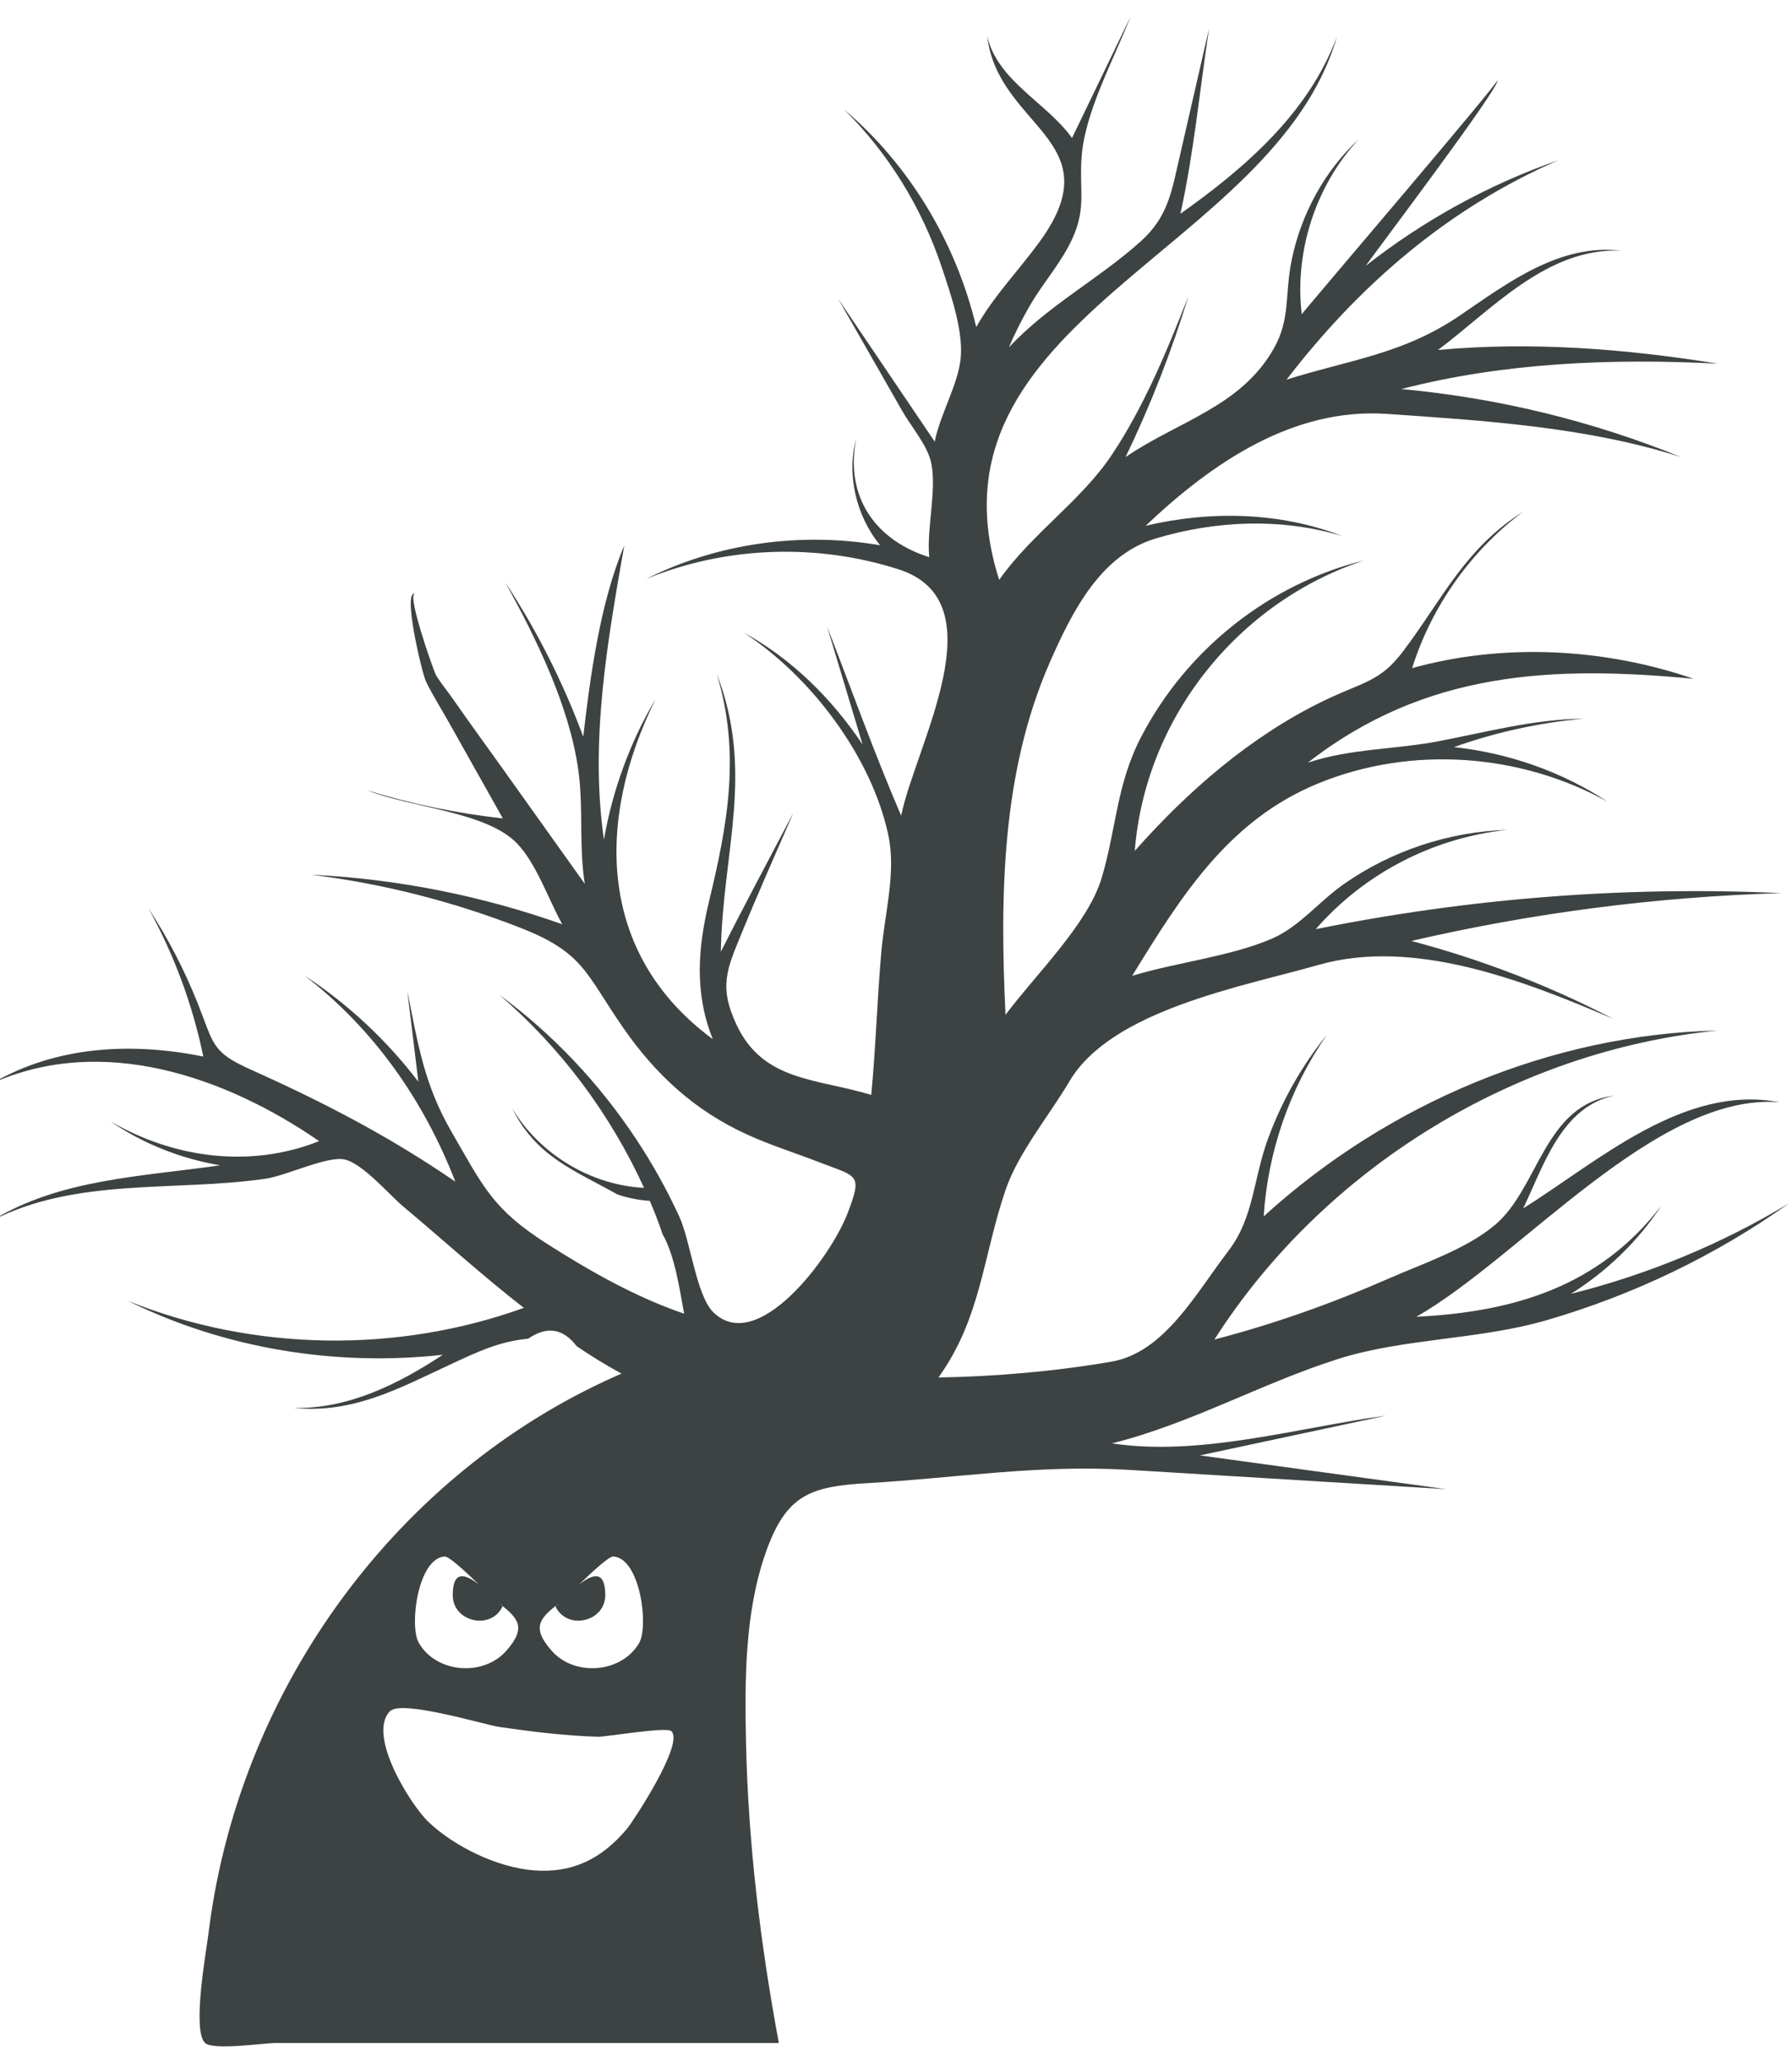 <?xml version="1.0" encoding="UTF-8"?>
<svg width="53px" height="61px" viewBox="0 0 53 61" version="1.1" xmlns="http://www.w3.org/2000/svg" xmlns:xlink="http://www.w3.org/1999/xlink">
    <title>56</title>
    <g id="页面-1" stroke="none" stroke-width="1" fill="none" fill-rule="evenodd">
        <g id="形状库素材-节日" transform="translate(-725, -626)" fill="#3D4242">
            <path d="M743.549,680.061 C742.806,680.949 741.944,681.386 740.788,681.297 C739.724,681.216 738.442,680.602 737.665,679.858 C737.154,679.37 735.848,677.306 736.531,676.594 C736.869,676.239 739.337,676.995 739.773,677.058 C740.738,677.197 741.713,677.32 742.689,677.346 C742.935,677.352 744.703,677.045 744.854,677.181 C745.254,677.539 743.711,679.867 743.549,680.061 Z M738.149,672.017 C738.279,672.006 738.793,672.489 739.171,672.853 C738.779,672.541 738.39,672.395 738.39,673.162 C738.39,673.953 739.526,674.213 739.865,673.49 C739.838,673.467 739.805,673.438 739.773,673.405 C740.289,673.829 740.615,674.087 739.965,674.816 C739.281,675.579 737.892,675.462 737.384,674.566 C737.103,674.073 737.352,672.078 738.149,672.017 Z M741.519,673.406 C741.485,673.438 741.454,673.467 741.427,673.49 C741.765,674.213 742.901,673.953 742.901,673.162 C742.901,672.395 742.512,672.541 742.12,672.853 C742.496,672.489 743.011,672.006 743.143,672.017 C743.938,672.078 744.187,674.073 743.908,674.566 C743.398,675.462 742.008,675.579 741.326,674.816 C740.675,674.087 741.002,673.829 741.519,673.406 Z M770.756,665.028 C773.309,664.284 775.744,663.119 777.912,661.576 C775.913,662.783 773.726,663.685 771.462,664.252 C772.522,663.587 773.453,662.691 774.139,661.642 C772.308,664.029 769.786,664.789 766.89,664.93 C769.986,663.166 774.005,658.286 777.638,658.589 C774.815,658.042 772.288,660.318 770.049,661.728 C770.645,660.49 771.177,658.715 772.742,658.392 C770.664,658.658 770.52,661.114 769.217,662.214 C768.371,662.929 767.082,663.357 766.076,663.799 C764.405,664.531 762.683,665.145 760.917,665.603 C764.161,660.526 769.811,657.061 775.807,656.467 C770.857,656.58 766.02,658.64 762.375,661.963 C762.494,660.049 763.147,658.171 764.242,656.597 C763.502,657.507 762.913,658.551 762.508,659.652 C762.06,660.865 762.09,661.992 761.331,662.983 C760.368,664.24 759.437,665.989 757.869,666.258 C756.179,666.548 754.469,666.694 752.755,666.726 C754.022,664.96 754.069,663.133 754.746,661.164 C755.124,660.069 756.033,658.981 756.625,657.976 C757.869,655.865 761.709,655.178 763.999,654.527 C766.825,653.722 770.07,654.994 772.713,656.122 C770.816,655.137 768.808,654.364 766.742,653.819 C770.33,652.989 774,652.513 777.683,652.405 C773.073,652.192 768.436,652.557 763.914,653.471 C765.352,651.82 767.385,650.771 769.564,650.536 C767.856,650.591 766.178,651.146 764.774,652.118 C764.018,652.64 763.437,653.397 762.623,653.749 C761.387,654.284 759.781,654.453 758.485,654.851 C759.934,652.49 761.338,650.24 764.004,649.155 C766.753,648.035 769.966,648.271 772.556,649.708 C771.199,648.815 769.617,648.262 768.002,648.088 C769.237,647.648 770.535,647.364 771.84,647.247 C770.339,647.267 768.99,647.639 767.534,647.917 C766.247,648.162 764.965,648.126 763.682,648.547 C767.16,645.835 770.934,645.671 775.091,646.069 C772.45,645.161 769.471,645.002 766.765,645.753 C767.34,643.921 768.513,642.27 770.054,641.123 C768.313,642.225 767.673,643.7 766.499,645.254 C765.806,646.173 765.325,646.148 764.128,646.73 C761.979,647.776 760.141,649.377 758.562,651.156 C758.872,647.226 761.613,643.797 765.349,642.567 C762.521,643.267 760.087,645.212 758.748,647.791 C758.017,649.198 758.017,650.507 757.581,651.963 C757.173,653.325 755.61,654.833 754.739,656.004 C754.573,652.5 754.615,648.848 756.051,645.577 C756.712,644.077 757.551,642.405 759.187,641.918 C760.976,641.385 762.904,641.307 764.702,641.849 C762.854,641.135 760.798,641.092 758.883,641.545 C760.863,639.668 763.255,638.048 766.018,638.237 C768.902,638.435 771.955,638.625 774.724,639.516 C772.085,638.441 769.284,637.763 766.447,637.502 C769.474,636.718 772.704,636.59 775.805,636.752 C773.073,636.311 770.294,636.094 767.53,636.347 C769.136,635.143 770.753,633.32 772.943,633.41 C771.123,633.196 769.59,634.367 768.177,635.328 C766.499,636.47 764.945,636.629 763.052,637.223 C765.201,634.427 767.831,632.154 771.089,630.738 C769.035,631.452 767.102,632.517 765.392,633.86 C765.682,633.444 769.406,628.525 769.287,628.373 C769.336,628.435 763.99,634.688 763.5,635.289 C763.28,633.437 763.914,631.483 765.185,630.117 C764.175,631.051 763.482,632.332 763.205,633.676 C762.992,634.712 763.172,635.421 762.677,636.299 C761.698,638.032 759.849,638.447 758.29,639.513 C759.03,637.978 759.653,636.386 760.148,634.756 C759.534,636.334 758.83,638.033 757.882,639.449 C756.966,640.819 755.525,641.765 754.552,643.144 C752.094,635.442 762.697,633.475 764.542,627.083 C763.7,629.344 761.828,630.961 759.912,632.32 C760.308,630.529 760.483,628.66 760.758,626.849 C760.467,628.118 760.175,629.388 759.884,630.657 C759.648,631.682 759.54,632.414 758.74,633.134 C757.493,634.256 756.004,635.022 754.84,636.27 C755.02,635.841 755.23,635.433 755.462,635.03 C755.81,634.431 756.272,633.899 756.6,633.288 C757.182,632.202 756.901,631.674 756.994,630.586 C757.106,629.283 757.927,627.79 758.433,626.501 C757.857,627.694 757.281,628.887 756.706,630.08 C755.968,629.045 754.505,628.396 754.199,627.075 C754.516,629.766 757.911,630.142 755.774,633.11 C755.144,633.985 754.406,634.726 753.873,635.669 C753.284,633.193 751.911,630.888 749.967,629.238 C751.283,630.538 752.274,632.159 752.858,633.915 C753.113,634.683 753.493,635.767 753.414,636.588 C753.337,637.37 752.804,638.251 752.645,639.057 C751.695,637.649 750.743,636.242 749.79,634.835 C750.426,635.948 751.063,637.06 751.698,638.173 C751.945,638.604 752.395,639.129 752.523,639.614 C752.732,640.411 752.397,641.619 752.483,642.473 C750.926,641.984 749.978,640.725 750.323,638.968 C750.028,640.039 750.329,641.269 751.031,642.121 C748.703,641.721 746.231,642.052 744.116,643.114 C746.469,642.147 749.158,642.057 751.576,642.832 C754.552,643.785 752.085,648.019 751.652,650.114 C750.861,648.281 750.188,646.39 749.464,644.53 C749.814,645.69 750.163,646.851 750.512,648.012 C749.607,646.662 748.424,645.482 746.991,644.7 C748.969,645.982 750.779,648.361 751.274,650.697 C751.508,651.804 751.167,652.996 751.067,654.136 C750.942,655.546 750.903,656.962 750.768,658.371 C749.144,657.878 747.573,657.979 746.782,656.295 C746.253,655.164 746.5,654.65 746.934,653.592 C747.423,652.397 747.952,651.218 748.464,650.032 C747.747,651.4 747.013,652.76 746.32,654.14 C746.367,651.203 747.328,648.828 746.197,645.919 C746.907,648.251 746.529,650.338 745.972,652.642 C745.637,654.037 745.535,655.362 746.082,656.723 C742.649,654.197 742.624,650.225 744.392,646.664 C743.634,647.939 743.116,649.364 742.862,650.824 C742.442,647.921 742.961,644.985 743.463,642.128 C742.754,643.807 742.46,645.964 742.25,647.78 C741.656,646.179 740.882,644.644 739.944,643.217 C740.858,644.869 741.839,646.876 742.104,648.764 C742.26,649.871 742.118,651.017 742.296,652.131 C741.454,650.951 740.612,649.772 739.771,648.592 C739.31,647.946 738.84,647.304 738.387,646.652 C738.228,646.424 738.041,646.203 737.897,645.964 C737.821,645.838 736.974,643.412 737.296,643.561 C736.871,643.365 737.487,645.923 737.598,646.148 C737.807,646.573 738.066,646.982 738.298,647.395 C738.822,648.329 739.346,649.263 739.872,650.197 C738.513,650.046 737.163,649.768 735.856,649.365 C737.175,649.883 739.368,649.995 740.28,650.924 C740.858,651.512 741.224,652.6 741.63,653.326 C739.245,652.48 736.731,651.981 734.201,651.861 C736.318,652.122 738.403,652.653 740.388,653.429 C742.28,654.167 742.318,654.786 743.447,656.408 C744.406,657.786 745.558,658.84 747.09,659.539 C747.792,659.86 748.532,660.09 749.25,660.369 C750.359,660.799 750.518,660.696 750.068,661.871 C749.554,663.205 747.396,666.071 746.098,664.798 C745.594,664.304 745.421,662.688 745.094,661.976 C744.727,661.176 744.295,660.401 743.807,659.666 C742.721,658.028 741.35,656.571 739.764,655.409 C741.584,656.968 743.054,658.939 744.048,661.119 C742.467,661.038 740.954,660.121 740.144,658.761 C740.86,660.199 741.96,660.584 743.263,661.315 C743.573,661.419 743.891,661.482 744.219,661.504 C744.358,661.826 744.484,662.153 744.595,662.485 C744.966,663.146 745.096,664.104 745.234,664.839 C743.812,664.355 742.491,663.604 741.225,662.803 C739.564,661.751 739.303,661.098 738.358,659.469 C737.551,658.076 737.366,656.899 737.047,655.296 C737.155,656.191 737.263,657.086 737.373,657.982 C736.439,656.755 735.294,655.685 734.003,654.84 C736.057,656.418 737.535,658.535 738.468,660.937 C736.513,659.595 734.567,658.586 732.414,657.621 C731.246,657.097 731.332,656.879 730.844,655.655 C730.454,654.677 729.969,653.737 729.391,652.856 C730.148,654.222 730.698,655.708 731.013,657.237 C728.907,656.81 726.684,656.919 724.79,658.016 C728.049,656.572 731.669,657.83 734.439,659.737 C732.408,660.547 730.148,660.246 728.27,659.155 C729.233,659.816 730.36,660.26 731.512,660.452 C729.238,660.784 726.776,660.849 724.762,662.087 C727.258,660.802 730.162,661.238 732.849,660.85 C733.469,660.761 734.68,660.168 735.191,660.28 C735.728,660.397 736.529,661.338 736.918,661.663 C738.111,662.662 739.263,663.711 740.493,664.667 C736.74,666.022 732.488,665.953 728.785,664.461 C731.647,665.874 734.927,666.405 738.097,666.054 C736.788,666.917 735.294,667.664 733.687,667.625 C735.458,667.802 736.826,667.032 738.358,666.322 C739.105,665.976 739.767,665.656 740.622,665.579 C741.173,665.197 741.652,665.271 742.057,665.801 C742.485,666.092 742.926,666.362 743.382,666.611 C738.214,668.849 734.203,673.283 732.277,678.557 C731.733,680.044 731.357,681.598 731.165,683.171 C731.098,683.706 730.675,686.032 731.066,686.401 C731.303,686.625 732.835,686.401 733.143,686.401 C738.108,686.401 743.072,686.401 748.035,686.401 C747.493,683.493 747.132,680.522 747.065,677.564 C747.025,675.712 747.02,673.705 747.636,671.934 C748.237,670.204 748.944,669.948 750.653,669.849 C753.376,669.691 755.693,669.293 758.413,669.458 C761.534,669.648 764.656,669.838 767.777,670.027 C765.347,669.694 762.917,669.362 760.487,669.029 C762.323,668.636 764.159,668.244 765.997,667.852 C763.406,668.204 760.488,669.07 757.889,668.673 C760.227,668.087 762.303,666.9 764.569,666.18 C766.519,665.559 768.733,665.618 770.756,665.028 L770.756,665.028 Z" id="56"></path>
        </g>
    </g>
</svg>